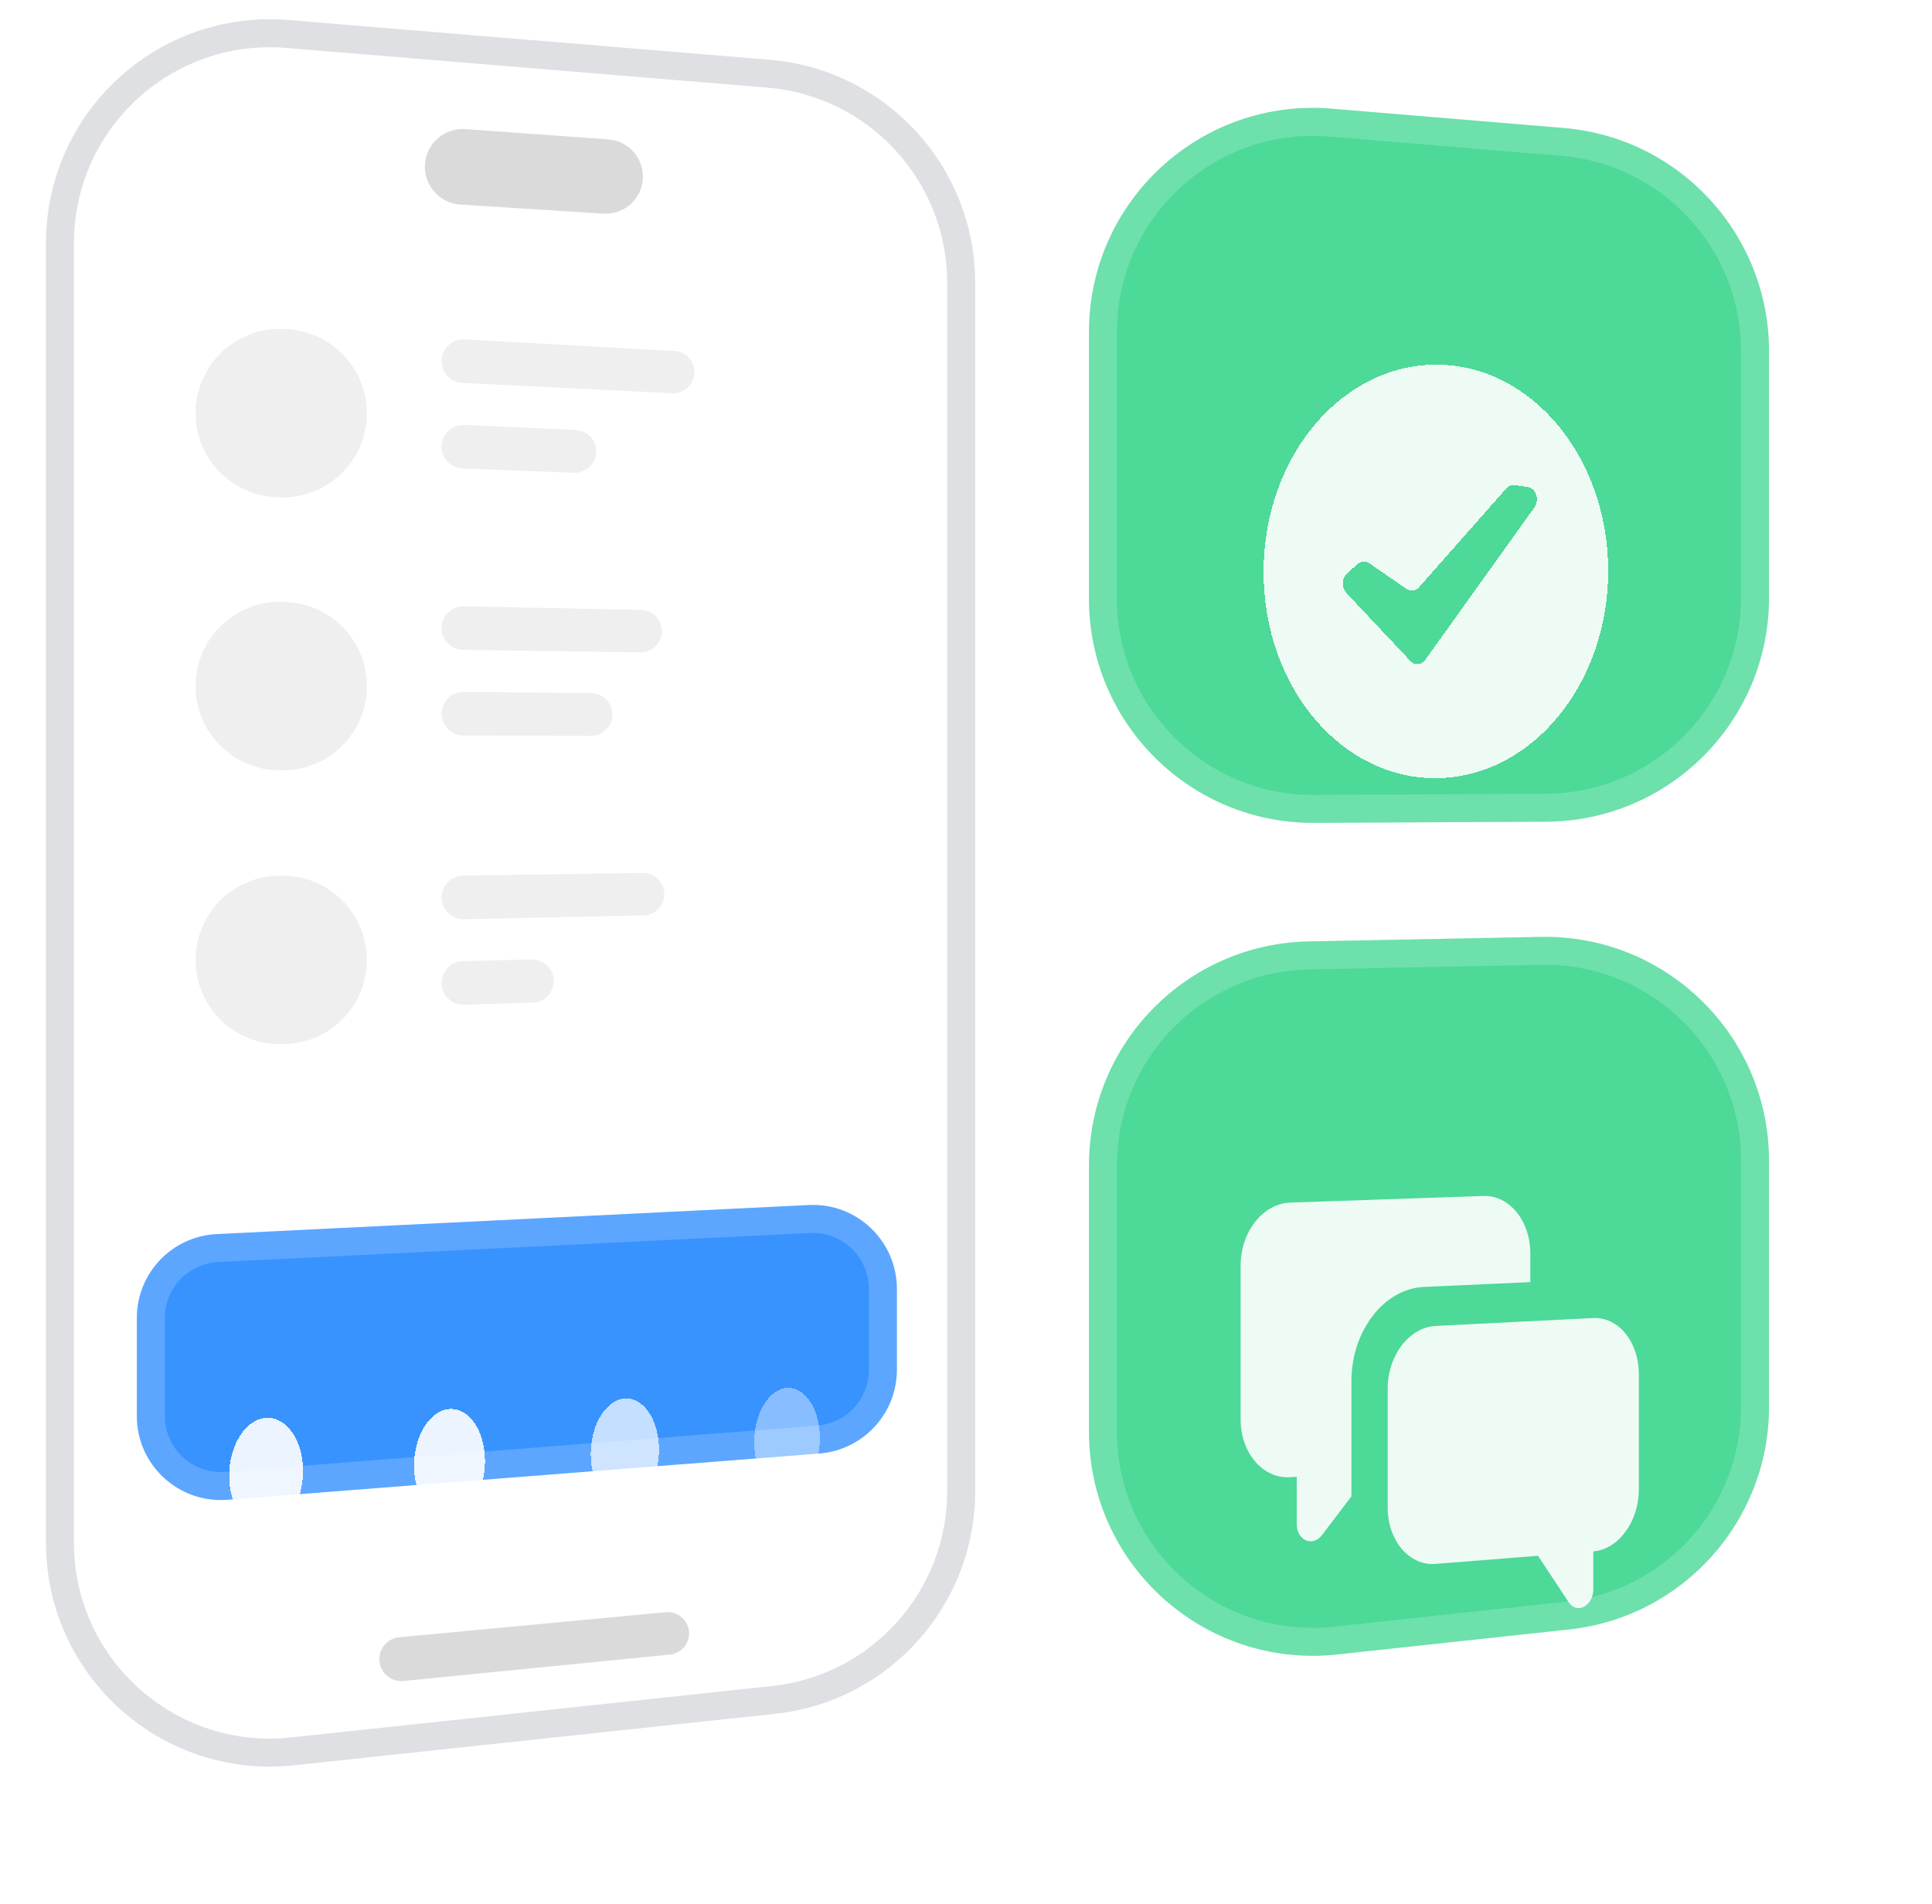 <svg width="69" height="68" viewBox="0 0 69 68" fill="none" xmlns="http://www.w3.org/2000/svg">
<g clip-path="url(#clip0_9425_36787)">
<path d="M34.328 53.261C34.328 57.094 31.437 60.311 27.625 60.718L10.439 62.556C6.006 63.03 2.141 59.557 2.141 55.099V8.688C2.141 4.302 5.888 0.852 10.258 1.213L27.445 2.632C31.334 2.953 34.328 6.203 34.328 10.106V53.261Z" fill="white" stroke="#DFE0E3"/>
<path opacity="0.77" fill-rule="evenodd" clip-rule="evenodd" d="M24.61 58.341C24.61 58.732 24.314 59.059 23.924 59.098L14.41 60.04C13.948 60.086 13.548 59.723 13.548 59.26C13.548 58.855 13.856 58.517 14.259 58.479L23.778 57.584C24.224 57.542 24.61 57.893 24.61 58.341Z" fill="#D0D0D0"/>
<path opacity="0.77" fill-rule="evenodd" clip-rule="evenodd" d="M22.96 6.304C22.96 7.072 22.312 7.68 21.546 7.631L16.439 7.306C15.728 7.261 15.174 6.671 15.174 5.958C15.174 5.174 15.839 4.554 16.622 4.611L21.726 4.978C22.421 5.028 22.96 5.607 22.96 6.304Z" fill="#D0D0D0"/>
<path fill-rule="evenodd" clip-rule="evenodd" d="M32.031 48.925C32.031 50.491 30.826 51.793 29.265 51.915L8.121 53.568C6.377 53.704 4.887 52.326 4.887 50.577V47.075C4.887 45.476 6.142 44.157 7.74 44.079L28.884 43.041C30.597 42.956 32.031 44.322 32.031 46.037V48.925Z" fill="#0075FF" fill-opacity="0.78"/>
<path d="M31.531 48.925C31.531 50.23 30.527 51.315 29.226 51.417L8.082 53.069C6.629 53.183 5.387 52.034 5.387 50.577V47.075C5.387 45.742 6.433 44.644 7.764 44.578L28.909 43.54C30.336 43.47 31.531 44.608 31.531 46.037V48.925Z" stroke="white" stroke-opacity="0.18"/>
<g filter="url(#filter0_d_9425_36787)">
<path fill-rule="evenodd" clip-rule="evenodd" d="M10.824 48.543C10.824 49.635 10.237 50.559 9.51 50.611C8.782 50.662 8.184 49.811 8.184 48.711C8.184 47.61 8.777 46.684 9.51 46.643C10.242 46.601 10.824 47.452 10.824 48.544V48.543Z" fill="white" fill-opacity="0.9" shape-rendering="crispEdges"/>
</g>
<g filter="url(#filter1_d_9425_36787)">
<path fill-rule="evenodd" clip-rule="evenodd" d="M17.322 48.19C17.322 49.259 16.758 50.167 16.06 50.215C15.36 50.263 14.787 49.429 14.787 48.351C14.787 47.274 15.358 46.367 16.06 46.327C16.763 46.287 17.322 47.121 17.322 48.19Z" fill="white" fill-opacity="0.9" shape-rendering="crispEdges"/>
</g>
<g filter="url(#filter2_d_9425_36787)">
<path fill-rule="evenodd" clip-rule="evenodd" d="M23.536 47.78C23.536 48.829 22.993 49.716 22.322 49.763C21.65 49.809 21.098 48.992 21.098 47.934C21.098 46.877 21.647 45.989 22.322 45.95C22.996 45.91 23.536 46.731 23.536 47.78Z" fill="white" fill-opacity="0.7" shape-rendering="crispEdges"/>
</g>
<g filter="url(#filter3_d_9425_36787)">
<path fill-rule="evenodd" clip-rule="evenodd" d="M29.282 47.371C29.282 48.4 28.759 49.271 28.113 49.316C27.466 49.361 26.935 48.556 26.935 47.519C26.935 46.482 27.463 45.611 28.113 45.572C28.762 45.534 29.282 46.34 29.282 47.369V47.371Z" fill="white" fill-opacity="0.4" shape-rendering="crispEdges"/>
</g>
<g filter="url(#filter4_d_9425_36787)">
<path fill-rule="evenodd" clip-rule="evenodd" d="M10.824 34.985C10.824 36.078 10.237 36.978 9.51 36.998C8.782 37.018 8.184 36.144 8.184 35.044C8.184 33.943 8.777 33.042 9.51 33.031C10.242 33.019 10.824 33.895 10.824 34.987V34.985Z" fill="white" fill-opacity="0.4" shape-rendering="crispEdges"/>
</g>
<g filter="url(#filter5_d_9425_36787)">
<path fill-rule="evenodd" clip-rule="evenodd" d="M17.322 34.904C17.322 35.973 16.758 36.857 16.06 36.875C15.36 36.895 14.787 36.038 14.787 34.959C14.787 33.88 15.358 32.997 16.06 32.987C16.763 32.977 17.322 33.835 17.322 34.904Z" fill="white" fill-opacity="0.4" shape-rendering="crispEdges"/>
</g>
<g filter="url(#filter6_d_9425_36787)">
<path fill-rule="evenodd" clip-rule="evenodd" d="M23.536 34.753C23.536 35.801 22.993 36.668 22.322 36.686C21.647 36.704 21.098 35.863 21.098 34.806C21.098 33.749 21.647 32.883 22.322 32.873C22.993 32.863 23.536 33.704 23.536 34.753Z" fill="white" fill-opacity="0.4" shape-rendering="crispEdges"/>
</g>
<g filter="url(#filter7_d_9425_36787)">
<path fill-rule="evenodd" clip-rule="evenodd" d="M29.282 34.583C29.282 35.612 28.759 36.462 28.113 36.48C27.466 36.498 26.935 35.672 26.935 34.635C26.935 33.597 27.463 32.748 28.113 32.738C28.759 32.728 29.282 33.554 29.282 34.583Z" fill="white" fill-opacity="0.4" shape-rendering="crispEdges"/>
</g>
<path fill-rule="evenodd" clip-rule="evenodd" d="M63.179 21.349C63.179 25.752 59.622 29.327 55.22 29.349L46.933 29.391C42.499 29.413 38.893 25.825 38.893 21.391V11.854C38.893 7.174 42.893 3.493 47.557 3.882L55.844 4.572C59.99 4.917 63.179 8.383 63.179 12.544V21.349Z" fill="#1BCE7B" fill-opacity="0.78"/>
<path d="M62.679 21.349C62.679 25.477 59.345 28.828 55.218 28.849L46.931 28.891C42.774 28.912 39.393 25.548 39.393 21.391V11.854C39.393 7.466 43.143 4.016 47.515 4.38L55.802 5.07C59.689 5.394 62.679 8.643 62.679 12.544V21.349Z" stroke="white" stroke-opacity="0.18"/>
<path fill-rule="evenodd" clip-rule="evenodd" d="M63.179 50.246C63.179 54.332 60.1 57.761 56.038 58.2L47.751 59.094C43.021 59.605 38.893 55.899 38.893 51.141V41.625C38.893 37.268 42.38 33.712 46.736 33.626L55.022 33.464C59.501 33.376 63.179 36.982 63.179 41.462V50.246Z" fill="#1BCE7B" fill-opacity="0.78"/>
<path d="M62.679 50.246C62.679 54.077 59.793 57.292 55.984 57.703L47.698 58.597C43.263 59.076 39.393 55.601 39.393 51.141V41.625C39.393 37.54 42.662 34.206 46.745 34.126L55.032 33.963C59.231 33.881 62.679 37.262 62.679 41.462V50.246Z" stroke="white" stroke-opacity="0.18"/>
</g>
<g filter="url(#filter8_d_9425_36787)">
<path fill-rule="evenodd" clip-rule="evenodd" d="M51.412 23.791C54.77 23.695 57.436 20.382 57.436 16.39C57.436 12.399 54.77 9.101 51.412 9.027C47.974 8.952 45.128 12.267 45.128 16.431C45.128 20.595 47.974 23.89 51.41 23.793L51.412 23.791ZM48.084 17.177C47.906 16.988 47.919 16.651 48.111 16.48L48.484 16.147C48.606 16.038 48.77 16.027 48.901 16.117L50.237 17.037C50.38 17.136 50.56 17.11 50.68 16.974L53.803 13.439C53.881 13.351 53.99 13.307 54.096 13.324L54.568 13.396C54.858 13.439 54.992 13.858 54.8 14.125L50.905 19.564C50.769 19.754 50.528 19.776 50.373 19.61L48.083 17.178L48.084 17.177Z" fill="white" fill-opacity="0.9" shape-rendering="crispEdges"/>
</g>
<g filter="url(#filter9_d_9425_36787)">
<path d="M54.655 41.794V40.776C54.655 39.607 53.907 38.685 52.98 38.717L46.084 38.954C45.105 38.987 44.308 39.997 44.308 41.208V46.689C44.308 47.9 45.105 48.828 46.084 48.762L46.312 48.747V50.437C46.312 51.019 46.88 51.267 47.212 50.831L48.265 49.447V45.329C48.265 43.537 49.428 42.031 50.851 41.966L54.656 41.794H54.655Z" fill="white" fill-opacity="0.9"/>
<path d="M56.901 43.078L51.276 43.359C50.332 43.407 49.561 44.41 49.561 45.599V49.841C49.561 51.03 50.33 51.935 51.276 51.859L54.929 51.569L56.026 53.231C56.317 53.672 56.904 53.358 56.904 52.763V51.412C57.804 51.338 58.53 50.347 58.53 49.196V45.084C58.53 43.931 57.803 43.033 56.901 43.078Z" fill="white" fill-opacity="0.9"/>
</g>
<path opacity="0.77" fill-rule="evenodd" clip-rule="evenodd" d="M13.103 14.761C13.103 16.461 11.694 17.823 9.995 17.765L9.891 17.762C8.27 17.707 6.985 16.378 6.985 14.756C6.985 13.03 8.434 11.658 10.158 11.753L10.261 11.759C11.855 11.847 13.103 13.165 13.103 14.761ZM13.103 24.507C13.103 26.167 11.758 27.513 10.098 27.514L9.997 27.515C8.334 27.516 6.985 26.169 6.985 24.506C6.985 22.82 8.37 21.463 10.055 21.497L10.156 21.499C11.793 21.533 13.103 22.869 13.103 24.507ZM10.203 37.291C11.821 37.233 13.103 35.905 13.103 34.286C13.103 32.608 11.729 31.254 10.052 31.278L9.951 31.28C8.306 31.303 6.985 32.643 6.985 34.288C6.985 35.992 8.399 37.357 10.102 37.295L10.203 37.291ZM24.798 13.29C24.798 13.723 24.436 14.067 24.004 14.046L16.51 13.675C16.096 13.654 15.771 13.313 15.771 12.898C15.771 12.452 16.146 12.097 16.591 12.122L24.083 12.535C24.484 12.557 24.798 12.889 24.798 13.29ZM20.495 16.886C20.93 16.903 21.291 16.555 21.291 16.12C21.291 15.71 20.968 15.372 20.558 15.354L16.583 15.179C16.14 15.159 15.771 15.513 15.771 15.956C15.771 16.374 16.101 16.718 16.519 16.733L20.495 16.886ZM23.641 22.543C23.641 22.967 23.294 23.308 22.871 23.302L16.538 23.211C16.113 23.205 15.771 22.858 15.771 22.433C15.771 21.997 16.129 21.646 16.565 21.655L22.897 21.785C23.31 21.793 23.641 22.13 23.641 22.543ZM21.104 26.284C21.527 26.286 21.871 25.943 21.871 25.52C21.871 25.1 21.533 24.759 21.114 24.755L16.557 24.712C16.124 24.709 15.771 25.058 15.771 25.491C15.771 25.92 16.118 26.268 16.547 26.269L21.104 26.284ZM23.724 31.94C23.724 32.353 23.394 32.69 22.981 32.698L16.565 32.831C16.129 32.84 15.771 32.489 15.771 32.053C15.771 31.627 16.113 31.281 16.538 31.274L22.954 31.181C23.377 31.175 23.724 31.516 23.724 31.94ZM19.031 35.81C19.447 35.797 19.778 35.456 19.778 35.039C19.778 34.605 19.42 34.257 18.986 34.268L16.529 34.332C16.107 34.343 15.771 34.688 15.771 35.11C15.771 35.55 16.135 35.902 16.574 35.888L19.031 35.81Z" fill="#EBEBEB"/>
<defs>
<filter id="filter0_d_9425_36787" x="-1.816" y="40.641" width="22.64" height="23.971" filterUnits="userSpaceOnUse" color-interpolation-filters="sRGB">
<feFlood flood-opacity="0" result="BackgroundImageFix"/>
<feColorMatrix in="SourceAlpha" type="matrix" values="0 0 0 0 0 0 0 0 0 0 0 0 0 0 0 0 0 0 127 0" result="hardAlpha"/>
<feOffset dy="4"/>
<feGaussianBlur stdDeviation="5"/>
<feComposite in2="hardAlpha" operator="out"/>
<feColorMatrix type="matrix" values="0 0 0 0 0 0 0 0 0 0 0 0 0 0 0 0 0 0 0.05 0"/>
<feBlend mode="normal" in2="BackgroundImageFix" result="effect1_dropShadow_9425_36787"/>
<feBlend mode="normal" in="SourceGraphic" in2="effect1_dropShadow_9425_36787" result="shape"/>
</filter>
<filter id="filter1_d_9425_36787" x="4.787" y="40.325" width="22.535" height="23.891" filterUnits="userSpaceOnUse" color-interpolation-filters="sRGB">
<feFlood flood-opacity="0" result="BackgroundImageFix"/>
<feColorMatrix in="SourceAlpha" type="matrix" values="0 0 0 0 0 0 0 0 0 0 0 0 0 0 0 0 0 0 127 0" result="hardAlpha"/>
<feOffset dy="4"/>
<feGaussianBlur stdDeviation="5"/>
<feComposite in2="hardAlpha" operator="out"/>
<feColorMatrix type="matrix" values="0 0 0 0 0 0 0 0 0 0 0 0 0 0 0 0 0 0 0.05 0"/>
<feBlend mode="normal" in2="BackgroundImageFix" result="effect1_dropShadow_9425_36787"/>
<feBlend mode="normal" in="SourceGraphic" in2="effect1_dropShadow_9425_36787" result="shape"/>
</filter>
<filter id="filter2_d_9425_36787" x="11.098" y="39.948" width="22.438" height="23.816" filterUnits="userSpaceOnUse" color-interpolation-filters="sRGB">
<feFlood flood-opacity="0" result="BackgroundImageFix"/>
<feColorMatrix in="SourceAlpha" type="matrix" values="0 0 0 0 0 0 0 0 0 0 0 0 0 0 0 0 0 0 127 0" result="hardAlpha"/>
<feOffset dy="4"/>
<feGaussianBlur stdDeviation="5"/>
<feComposite in2="hardAlpha" operator="out"/>
<feColorMatrix type="matrix" values="0 0 0 0 0 0 0 0 0 0 0 0 0 0 0 0 0 0 0.05 0"/>
<feBlend mode="normal" in2="BackgroundImageFix" result="effect1_dropShadow_9425_36787"/>
<feBlend mode="normal" in="SourceGraphic" in2="effect1_dropShadow_9425_36787" result="shape"/>
</filter>
<filter id="filter3_d_9425_36787" x="16.935" y="39.571" width="22.348" height="23.747" filterUnits="userSpaceOnUse" color-interpolation-filters="sRGB">
<feFlood flood-opacity="0" result="BackgroundImageFix"/>
<feColorMatrix in="SourceAlpha" type="matrix" values="0 0 0 0 0 0 0 0 0 0 0 0 0 0 0 0 0 0 127 0" result="hardAlpha"/>
<feOffset dy="4"/>
<feGaussianBlur stdDeviation="5"/>
<feComposite in2="hardAlpha" operator="out"/>
<feColorMatrix type="matrix" values="0 0 0 0 0 0 0 0 0 0 0 0 0 0 0 0 0 0 0.05 0"/>
<feBlend mode="normal" in2="BackgroundImageFix" result="effect1_dropShadow_9425_36787"/>
<feBlend mode="normal" in="SourceGraphic" in2="effect1_dropShadow_9425_36787" result="shape"/>
</filter>
<filter id="filter4_d_9425_36787" x="-1.816" y="27.03" width="22.64" height="23.968" filterUnits="userSpaceOnUse" color-interpolation-filters="sRGB">
<feFlood flood-opacity="0" result="BackgroundImageFix"/>
<feColorMatrix in="SourceAlpha" type="matrix" values="0 0 0 0 0 0 0 0 0 0 0 0 0 0 0 0 0 0 127 0" result="hardAlpha"/>
<feOffset dy="4"/>
<feGaussianBlur stdDeviation="5"/>
<feComposite in2="hardAlpha" operator="out"/>
<feColorMatrix type="matrix" values="0 0 0 0 0 0 0 0 0 0 0 0 0 0 0 0 0 0 0.05 0"/>
<feBlend mode="normal" in2="BackgroundImageFix" result="effect1_dropShadow_9425_36787"/>
<feBlend mode="normal" in="SourceGraphic" in2="effect1_dropShadow_9425_36787" result="shape"/>
</filter>
<filter id="filter5_d_9425_36787" x="4.787" y="26.987" width="22.535" height="23.888" filterUnits="userSpaceOnUse" color-interpolation-filters="sRGB">
<feFlood flood-opacity="0" result="BackgroundImageFix"/>
<feColorMatrix in="SourceAlpha" type="matrix" values="0 0 0 0 0 0 0 0 0 0 0 0 0 0 0 0 0 0 127 0" result="hardAlpha"/>
<feOffset dy="4"/>
<feGaussianBlur stdDeviation="5"/>
<feComposite in2="hardAlpha" operator="out"/>
<feColorMatrix type="matrix" values="0 0 0 0 0 0 0 0 0 0 0 0 0 0 0 0 0 0 0.05 0"/>
<feBlend mode="normal" in2="BackgroundImageFix" result="effect1_dropShadow_9425_36787"/>
<feBlend mode="normal" in="SourceGraphic" in2="effect1_dropShadow_9425_36787" result="shape"/>
</filter>
<filter id="filter6_d_9425_36787" x="11.098" y="26.873" width="22.438" height="23.814" filterUnits="userSpaceOnUse" color-interpolation-filters="sRGB">
<feFlood flood-opacity="0" result="BackgroundImageFix"/>
<feColorMatrix in="SourceAlpha" type="matrix" values="0 0 0 0 0 0 0 0 0 0 0 0 0 0 0 0 0 0 127 0" result="hardAlpha"/>
<feOffset dy="4"/>
<feGaussianBlur stdDeviation="5"/>
<feComposite in2="hardAlpha" operator="out"/>
<feColorMatrix type="matrix" values="0 0 0 0 0 0 0 0 0 0 0 0 0 0 0 0 0 0 0.05 0"/>
<feBlend mode="normal" in2="BackgroundImageFix" result="effect1_dropShadow_9425_36787"/>
<feBlend mode="normal" in="SourceGraphic" in2="effect1_dropShadow_9425_36787" result="shape"/>
</filter>
<filter id="filter7_d_9425_36787" x="16.935" y="26.738" width="22.348" height="23.742" filterUnits="userSpaceOnUse" color-interpolation-filters="sRGB">
<feFlood flood-opacity="0" result="BackgroundImageFix"/>
<feColorMatrix in="SourceAlpha" type="matrix" values="0 0 0 0 0 0 0 0 0 0 0 0 0 0 0 0 0 0 127 0" result="hardAlpha"/>
<feOffset dy="4"/>
<feGaussianBlur stdDeviation="5"/>
<feComposite in2="hardAlpha" operator="out"/>
<feColorMatrix type="matrix" values="0 0 0 0 0 0 0 0 0 0 0 0 0 0 0 0 0 0 0.05 0"/>
<feBlend mode="normal" in2="BackgroundImageFix" result="effect1_dropShadow_9425_36787"/>
<feBlend mode="normal" in="SourceGraphic" in2="effect1_dropShadow_9425_36787" result="shape"/>
</filter>
<filter id="filter8_d_9425_36787" x="35.128" y="3.026" width="32.308" height="34.769" filterUnits="userSpaceOnUse" color-interpolation-filters="sRGB">
<feFlood flood-opacity="0" result="BackgroundImageFix"/>
<feColorMatrix in="SourceAlpha" type="matrix" values="0 0 0 0 0 0 0 0 0 0 0 0 0 0 0 0 0 0 127 0" result="hardAlpha"/>
<feOffset dy="4"/>
<feGaussianBlur stdDeviation="5"/>
<feComposite in2="hardAlpha" operator="out"/>
<feColorMatrix type="matrix" values="0 0 0 0 0 0 0 0 0 0 0 0 0 0 0 0 0 0 0.05 0"/>
<feBlend mode="normal" in2="BackgroundImageFix" result="effect1_dropShadow_9425_36787"/>
<feBlend mode="normal" in="SourceGraphic" in2="effect1_dropShadow_9425_36787" result="shape"/>
</filter>
<filter id="filter9_d_9425_36787" x="34.308" y="32.716" width="34.222" height="34.722" filterUnits="userSpaceOnUse" color-interpolation-filters="sRGB">
<feFlood flood-opacity="0" result="BackgroundImageFix"/>
<feColorMatrix in="SourceAlpha" type="matrix" values="0 0 0 0 0 0 0 0 0 0 0 0 0 0 0 0 0 0 127 0" result="hardAlpha"/>
<feOffset dy="4"/>
<feGaussianBlur stdDeviation="5"/>
<feComposite in2="hardAlpha" operator="out"/>
<feColorMatrix type="matrix" values="0 0 0 0 0 0 0 0 0 0 0 0 0 0 0 0 0 0 0.05 0"/>
<feBlend mode="normal" in2="BackgroundImageFix" result="effect1_dropShadow_9425_36787"/>
<feBlend mode="normal" in="SourceGraphic" in2="effect1_dropShadow_9425_36787" result="shape"/>
</filter>
<clipPath id="clip0_9425_36787">
<rect width="61.538" height="64" fill="white" transform="translate(1.641)"/>
</clipPath>
</defs>
</svg>
